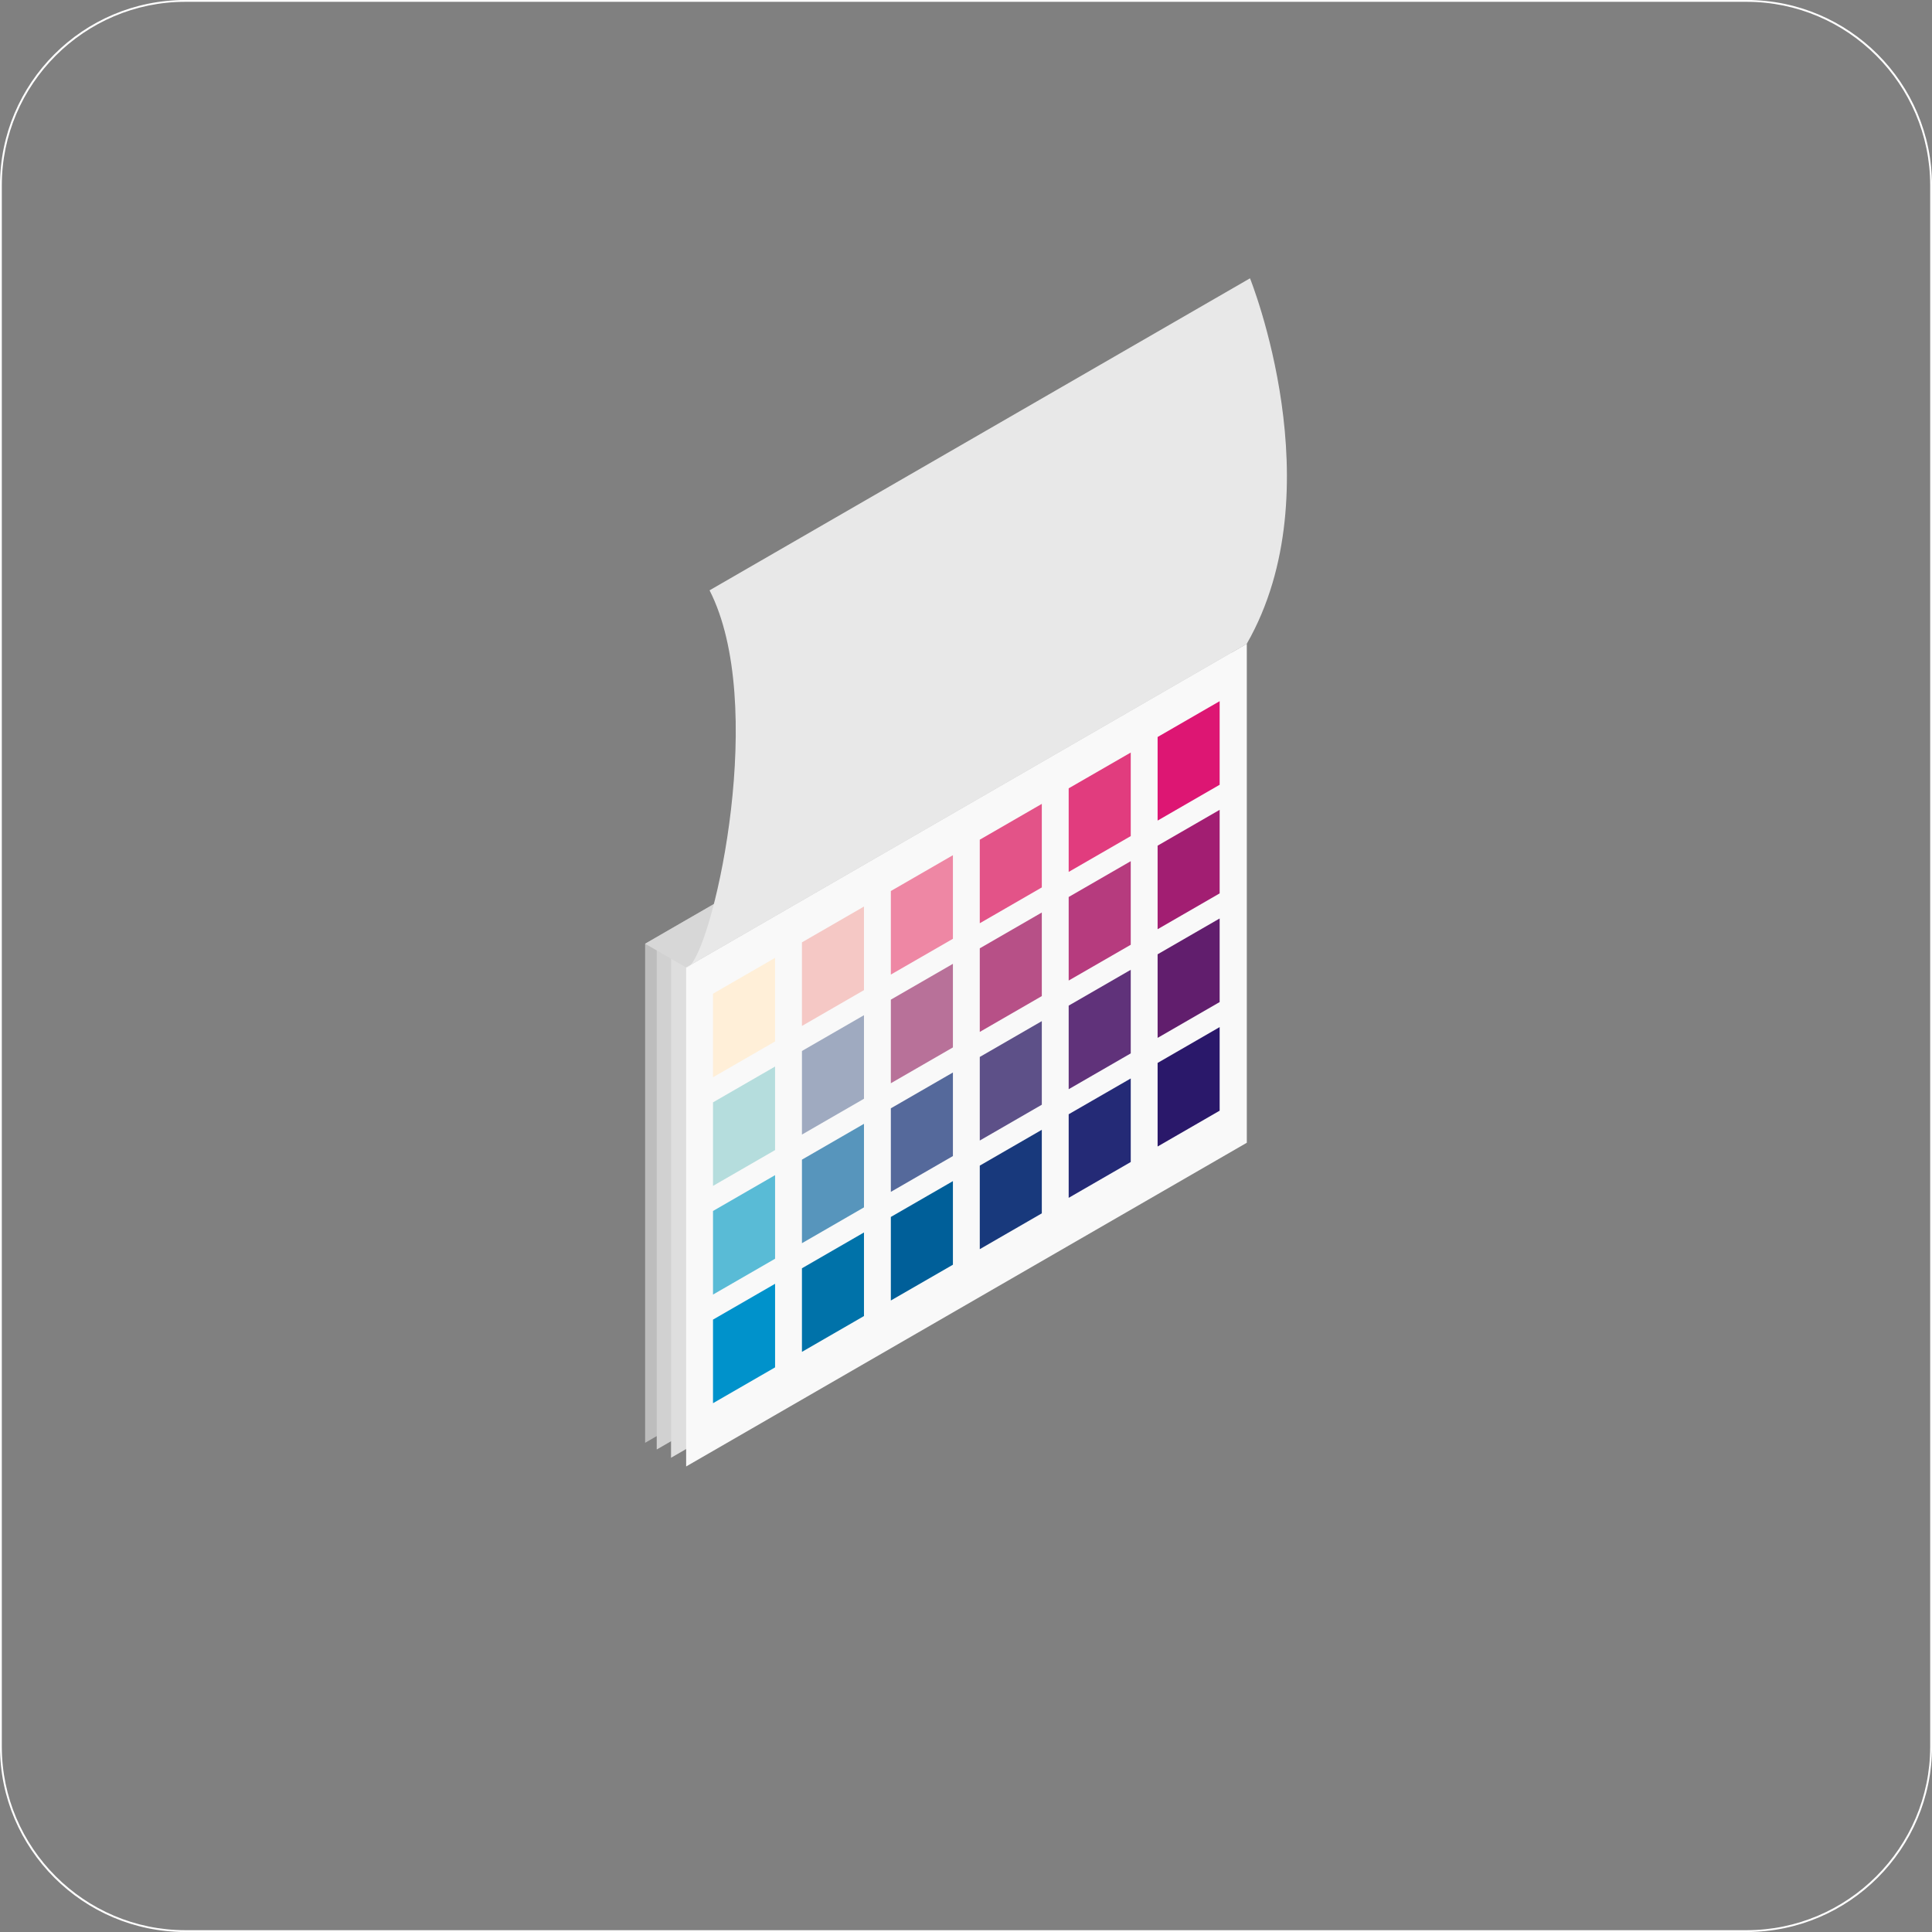 <?xml version="1.0" encoding="UTF-8"?>
<svg id="Layer_2" data-name="Layer 2" xmlns="http://www.w3.org/2000/svg" viewBox="0 0 530.71 530.71">
  <rect x="0" y="0" width="530.71" height="530.71" fill="#808080" stroke="none"/>
  <defs>
    <style>
      .cls-1 {
        fill: #f9f9f9;
      }

      .cls-1, .cls-2, .cls-3, .cls-4, .cls-5, .cls-6, .cls-7, .cls-8, .cls-9, .cls-10, .cls-11, .cls-12, .cls-13, .cls-14, .cls-15, .cls-16, .cls-17, .cls-18, .cls-19, .cls-20, .cls-21, .cls-22, .cls-23, .cls-24, .cls-25, .cls-26, .cls-27, .cls-28, .cls-29, .cls-30, .cls-31 {
        stroke-width: 0px;
      }

      .cls-2 {
        fill: #5d5088;
      }

      .cls-3 {
        fill: #611e6d;
      }

      .cls-4 {
        fill: #60327a;
      }

      .cls-5 {
        fill: #2a186a;
      }

      .cls-6 {
        fill: #55699b;
      }

      .cls-7 {
        fill: #59bbd6;
      }

      .cls-8 {
        fill: #5795bc;
      }

      .cls-9 {
        fill: #18397c;
      }

      .cls-10 {
        fill: #242a76;
      }

      .cls-11 {
        fill: #e13c7e;
      }

      .cls-12 {
        fill: #d1d1d1;
      }

      .cls-13 {
        fill: #dedede;
      }

      .cls-14 {
        fill: #d7d7d7;
      }

      .cls-15 {
        fill: #e35388;
      }

      .cls-16 {
        fill: #dd1673;
      }

      .cls-17 {
        fill: #bdbdbd;
      }

      .cls-18 {
        fill: #b63b7e;
      }

      .cls-19 {
        fill: #b5dddd;
      }

      .cls-20 {
        fill: #b87199;
      }

      .cls-21 {
        fill: #b75087;
      }

      .cls-22 {
        fill: #9faac0;
      }

      .cls-23 {
        fill: #a21e72;
      }

      .cls-24 {
        fill: #fff;
      }

      .cls-25 {
        fill: #ffefd8;
      }

      .cls-26 {
        fill: #e8e8e8;
      }

      .cls-27 {
        fill: #ee87a4;
      }

      .cls-28 {
        fill: #f5c8c5;
      }

      .cls-29 {
        fill: #005f99;
      }

      .cls-30 {
        fill: #0092cb;
      }

      .cls-31 {
        fill: #0072a9;
      }
    </style>
  </defs>
  <g id="_ëÎÓÈ_1" data-name="ëÎÓÈ 1">
    <g>
      <path class="cls-24" d="M479.83.5c27.71,0,50.38,22.67,50.38,50.38v428.95c0,27.71-22.67,50.38-50.38,50.38H50.88c-27.71,0-50.38-22.67-50.38-50.38V50.88C.5,23.17,23.17.5,50.88.5h428.95M479.83,0H50.88C22.83,0,0,22.83,0,50.88v428.95c0,28.06,22.83,50.88,50.88,50.88h428.95c28.06,0,50.88-22.83,50.88-50.88V50.88c0-28.06-22.83-50.88-50.88-50.88h0Z"/>
      <g>
        <polygon class="cls-17" points="177.21 396.33 331.22 307.41 331.22 170.32 177.21 259.24 177.21 396.33"/>
        <polygon class="cls-12" points="180.4 398.17 334.41 309.25 334.41 172.17 180.4 261.09 180.4 398.17"/>
        <polygon class="cls-13" points="184.33 400.44 338.34 311.52 338.34 174.43 184.33 263.35 184.33 400.44"/>
        <polygon class="cls-1" points="188.48 402.83 342.49 313.91 342.49 176.83 188.48 265.75 188.48 402.83"/>
        <polygon class="cls-22" points="220.29 311.66 237.33 301.82 237.33 278.87 220.29 288.7 220.29 311.66"/>
        <polygon class="cls-20" points="244.71 297.56 261.76 287.72 261.76 264.76 244.71 274.6 244.71 297.56"/>
        <polygon class="cls-21" points="269.14 283.46 286.18 273.62 286.18 250.66 269.14 260.5 269.14 283.46"/>
        <polygon class="cls-18" points="293.56 269.35 310.61 259.52 310.61 236.56 293.56 246.4 293.56 269.35"/>
        <polygon class="cls-23" points="317.99 255.25 335.03 245.41 335.03 222.46 317.99 232.3 317.99 255.25"/>
        <polygon class="cls-19" points="195.86 325.76 212.91 315.92 212.91 292.97 195.86 302.81 195.86 325.76"/>
        <polygon class="cls-28" points="220.29 281.82 237.33 271.98 237.33 249.02 220.29 258.86 220.29 281.82"/>
        <polygon class="cls-27" points="244.71 267.71 261.76 257.88 261.76 234.92 244.71 244.76 244.71 267.71"/>
        <polygon class="cls-15" points="269.14 253.61 286.18 243.77 286.18 220.82 269.14 230.66 269.14 253.61"/>
        <polygon class="cls-11" points="293.56 239.51 310.61 229.67 310.61 206.72 293.56 216.55 293.56 239.51"/>
        <polygon class="cls-16" points="317.99 225.41 335.03 215.57 335.03 192.61 317.99 202.45 317.99 225.41"/>
        <polygon class="cls-25" points="195.86 295.92 212.91 286.08 212.91 263.12 195.86 272.96 195.86 295.92"/>
        <polygon class="cls-31" points="220.29 371.35 237.33 361.51 237.33 338.55 220.29 348.39 220.29 371.35"/>
        <polygon class="cls-29" points="244.71 357.24 261.76 347.41 261.76 324.45 244.71 334.29 244.71 357.24"/>
        <polygon class="cls-9" points="269.14 343.14 286.18 333.3 286.18 310.35 269.14 320.19 269.14 343.14"/>
        <polygon class="cls-10" points="293.56 329.04 310.61 319.2 310.61 296.25 293.56 306.08 293.56 329.04"/>
        <polygon class="cls-5" points="317.99 314.94 335.03 305.1 335.03 282.14 317.99 291.98 317.99 314.94"/>
        <polygon class="cls-30" points="195.86 385.45 212.91 375.61 212.91 352.65 195.86 362.49 195.86 385.45"/>
        <polygon class="cls-8" points="220.29 341.5 237.33 331.66 237.33 308.71 220.29 318.55 220.29 341.5"/>
        <polygon class="cls-6" points="244.71 327.4 261.76 317.56 261.76 294.61 244.71 304.45 244.71 327.4"/>
        <polygon class="cls-2" points="269.14 313.3 286.18 303.46 286.18 280.5 269.14 290.34 269.14 313.3"/>
        <polygon class="cls-4" points="293.56 299.2 310.61 289.36 310.61 266.4 293.56 276.24 293.56 299.2"/>
        <polygon class="cls-3" points="317.99 285.1 335.03 275.26 335.03 252.3 317.99 262.14 317.99 285.1"/>
        <polygon class="cls-7" points="195.86 355.61 212.91 345.77 212.91 322.81 195.86 332.65 195.86 355.61"/>
        <polygon class="cls-14" points="177.21 259.24 188.48 265.75 342.49 176.83 331.22 170.32 177.21 259.24"/>
        <path class="cls-26" d="M189.72,265.03l-1.25.72c.38.03.79-.22,1.25-.72Z"/>
        <path class="cls-26" d="M194.91,162.16c15.83,30.97,1.61,95.35-5.19,102.87l152.77-88.2c24.27-42.37.88-100.38.88-100.38l-148.46,85.71Z"/>
      </g>
    </g>
  </g>
</svg>